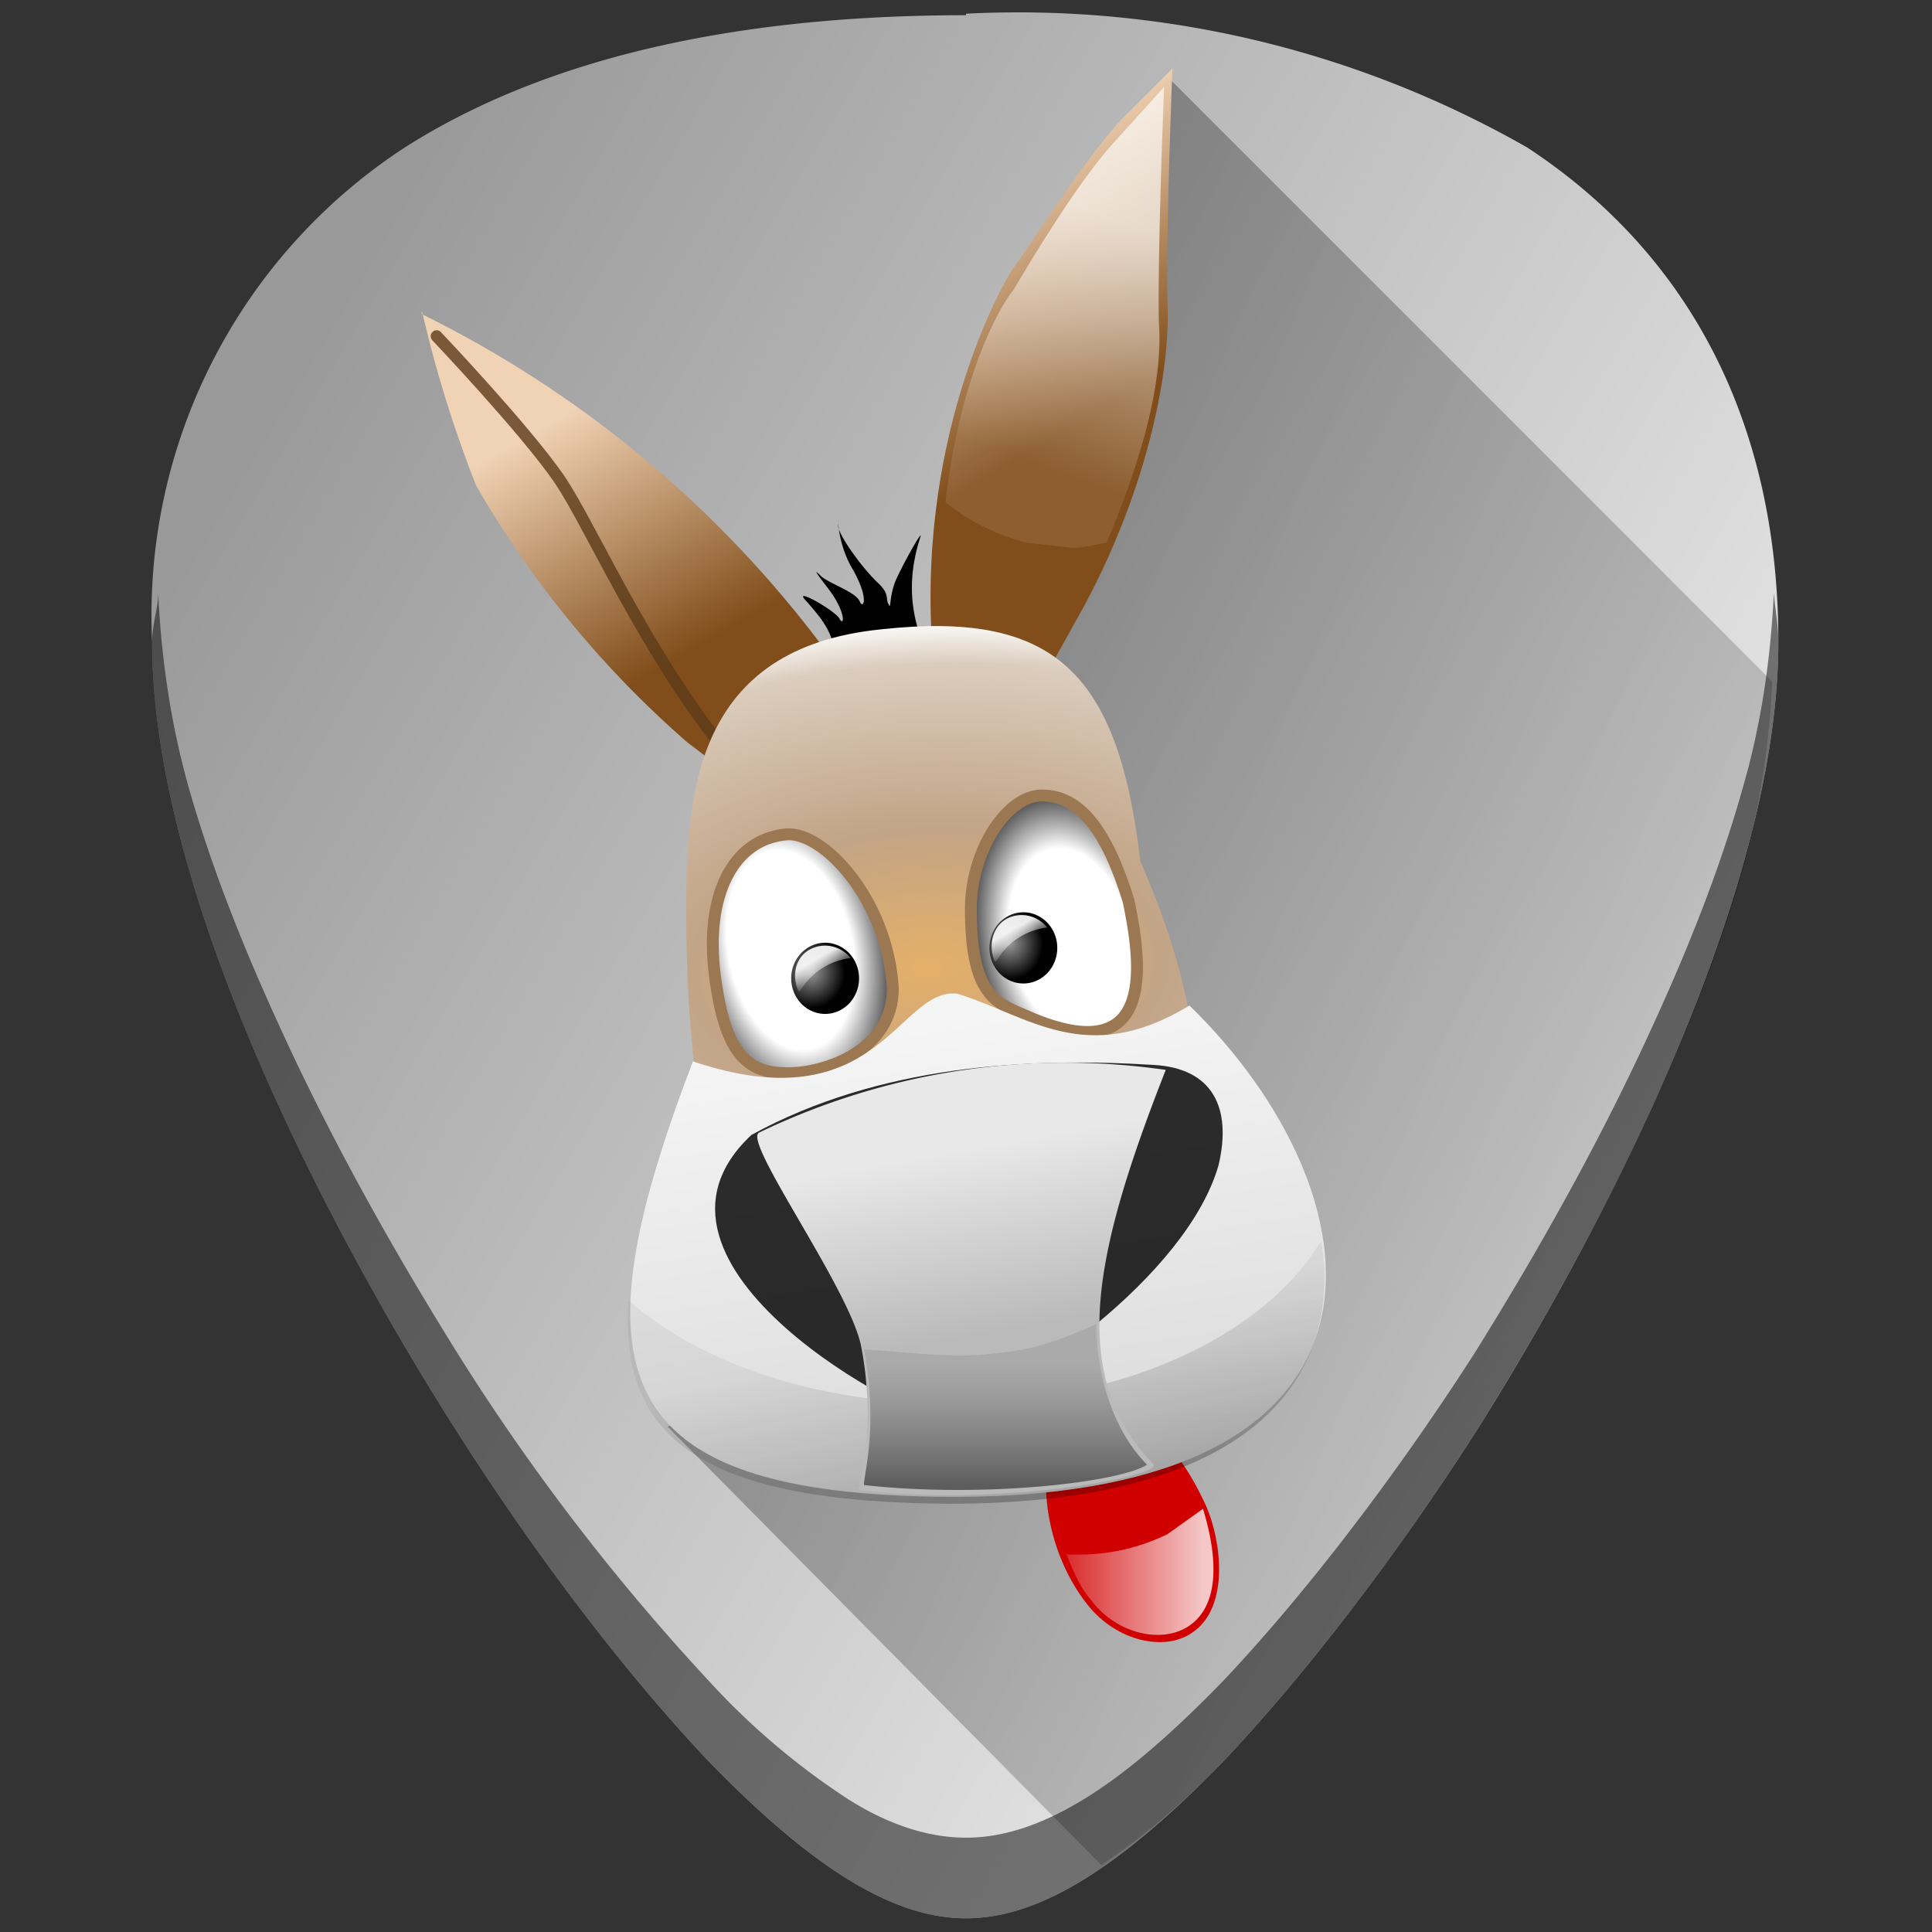 <?xml version="1.0" encoding="UTF-8" standalone="no"?>
<svg
   xmlns:dc="http://purl.org/dc/elements/1.1/"
   xmlns:cc="http://creativecommons.org/ns#"
   xmlns:rdf="http://www.w3.org/1999/02/22-rdf-syntax-ns#"
   xmlns:svg="http://www.w3.org/2000/svg"
   xmlns="http://www.w3.org/2000/svg"
   xmlns:xlink="http://www.w3.org/1999/xlink"
   xmlns:sodipodi="http://sodipodi.sourceforge.net/DTD/sodipodi-0.dtd"
   xmlns:inkscape="http://www.inkscape.org/namespaces/inkscape"
   width="48"
   height="48"
   viewBox="0 0 12.7 12.7"
   version="1.1"
   id="svg164"
   sodipodi:docname="amule.svg"
   inkscape:version="0.92.4 (5da689c313, 2019-01-14)">
  <rect x="0" y="0" width="12.7" height="12.7" fill="#333333" stroke="none"/>
  <sodipodi:namedview
     pagecolor="#ffffff"
     bordercolor="#666666"
     borderopacity="1"
     objecttolerance="10"
     gridtolerance="10"
     guidetolerance="10"
     inkscape:pageopacity="0"
     inkscape:pageshadow="2"
     inkscape:window-width="1112"
     inkscape:window-height="480"
     id="namedview166"
     showgrid="false"
     inkscape:zoom="4.9166667"
     inkscape:cx="2.1355932"
     inkscape:cy="24"
     inkscape:window-x="0"
     inkscape:window-y="25"
     inkscape:window-maximized="0"
     inkscape:current-layer="svg164" />
  <defs
     id="defs118">
    <linearGradient
       id="q">
      <stop
         offset="0"
         stop-color="#999"
         id="stop2" />
      <stop
         offset="1"
         stop-color="#e8e8e8"
         id="stop4" />
    </linearGradient>
    <linearGradient
       id="p">
      <stop
         offset="0"
         id="stop7" />
      <stop
         offset="1"
         stop-opacity="0"
         id="stop9" />
    </linearGradient>
    <linearGradient
       id="a">
      <stop
         offset="0"
         stop-color="#25190e"
         id="stop12" />
      <stop
         offset="1"
         stop-opacity="0"
         id="stop14" />
    </linearGradient>
    <linearGradient
       id="b">
      <stop
         offset="0"
         stop-color="#a03c84"
         id="stop17" />
      <stop
         offset=".5"
         stop-color="#893545"
         id="stop19" />
      <stop
         offset="1"
         stop-color="#af3838"
         stop-opacity="0"
         id="stop21" />
    </linearGradient>
    <linearGradient
       x1="354.43"
       y1="18.63"
       x2="332.18"
       y2="-20.66"
       id="t"
       xlink:href="#c"
       gradientUnits="userSpaceOnUse"
       gradientTransform="matrix(0.037,0,0,0.039,-8.589,3.58)" />
    <linearGradient
       id="c">
      <stop
         offset="0"
         stop-color="#814d1a"
         id="stop25" />
      <stop
         offset="1"
         stop-color="#f0d2b4"
         id="stop27" />
    </linearGradient>
    <linearGradient
       id="d">
      <stop
         offset="0"
         stop-color="#c19f73"
         id="stop30" />
      <stop
         offset="1"
         stop-color="#523e24"
         id="stop32" />
    </linearGradient>
    <linearGradient
       x1="354.43"
       y1="18.63"
       x2="332.18"
       y2="-20.66"
       id="u"
       xlink:href="#c"
       gradientUnits="userSpaceOnUse"
       gradientTransform="matrix(0.039,0,0,0.039,-9.324,3.58)" />
    <linearGradient
       id="e">
      <stop
         offset="0"
         stop-color="#e5b068"
         id="stop36" />
      <stop
         offset=".4"
         stop-color="#c2a486"
         id="stop38" />
      <stop
         offset=".88"
         stop-color="#dbcdbe"
         id="stop40" />
      <stop
         offset="1"
         stop-color="#fdfcfb"
         id="stop42" />
    </linearGradient>
    <linearGradient
       id="f">
      <stop
         offset="0"
         stop-color="#80807f"
         id="stop45" />
      <stop
         offset="1"
         stop-color="#6d3f11"
         id="stop47" />
    </linearGradient>
    <linearGradient
       id="g">
      <stop
         offset="0"
         stop-color="#fff"
         id="stop50" />
      <stop
         offset=".64"
         stop-color="#fff"
         id="stop52" />
      <stop
         offset="1"
         stop-color="#505050"
         id="stop54" />
    </linearGradient>
    <linearGradient
       id="h">
      <stop
         offset="0"
         stop-color="#999"
         id="stop57" />
      <stop
         offset=".6"
         stop-color="#3d3d3d"
         id="stop59" />
      <stop
         offset="1"
         id="stop61" />
    </linearGradient>
    <linearGradient
       x1="409.56"
       y1="145.02"
       x2="399.82"
       y2="80.37"
       id="A"
       xlink:href="#i"
       gradientUnits="userSpaceOnUse"
       gradientTransform="matrix(0.039,0,0,0.039,-9.324,3.58)" />
    <linearGradient
       id="i">
      <stop
         offset="0"
         stop-color="#dedede"
         id="stop65" />
      <stop
         offset="1"
         stop-color="#f5f5f5"
         id="stop67" />
    </linearGradient>
    <linearGradient
       id="j">
      <stop
         offset="0"
         stop-color="#d1d1d1"
         id="stop70" />
      <stop
         offset=".19"
         stop-color="#80807f"
         id="stop72" />
      <stop
         offset="1"
         stop-color="#704325"
         id="stop74" />
    </linearGradient>
    <linearGradient
       x1="392.07"
       y1="290.22"
       x2="385.9"
       y2="259.81"
       id="B"
       xlink:href="#k"
       gradientUnits="userSpaceOnUse"
       gradientTransform="matrix(0.039,0,0,0.039,-8.634,-1.444)" />
    <linearGradient
       id="k">
      <stop
         offset="0"
         id="stop78" />
      <stop
         offset="1"
         stop-color="#575757"
         stop-opacity=".32"
         id="stop80" />
    </linearGradient>
    <linearGradient
       x1="461.52"
       y1="273.79"
       x2="456.08"
       y2="242.98"
       id="C"
       xlink:href="#l"
       gradientUnits="userSpaceOnUse"
       gradientTransform="matrix(0.039,0,0,0.039,-11.496,-1.912)" />
    <linearGradient
       id="l">
      <stop
         offset="0"
         stop-color="#bababa"
         id="stop84" />
      <stop
         offset="1"
         stop-color="#e8e8e8"
         id="stop86" />
    </linearGradient>
    <linearGradient
       id="m">
      <stop
         offset="0"
         stop-color="#8c8c8c"
         id="stop89" />
      <stop
         offset=".32"
         stop-color="#8c8c8c"
         id="stop91" />
      <stop
         offset="1"
         stop-opacity="0"
         id="stop93" />
    </linearGradient>
    <linearGradient
       x1="409.25"
       y1="160.72"
       x2="409.25"
       y2="139.1"
       id="D"
       xlink:href="#k"
       gradientUnits="userSpaceOnUse"
       gradientTransform="matrix(0.037,0,0,0.037,-8.611,3.814)" />
    <linearGradient
       x1="424.9"
       y1="-28.42"
       x2="411.92"
       y2="13.38"
       id="E"
       xlink:href="#n"
       gradientUnits="userSpaceOnUse"
       gradientTransform="matrix(0.035,0,0,0.039,-7.586,2.533)" />
    <linearGradient
       id="n">
      <stop
         offset="0"
         stop-color="#fff"
         id="stop98" />
      <stop
         offset="1"
         stop-color="#fff"
         stop-opacity=".15"
         id="stop100" />
    </linearGradient>
    <linearGradient
       x1="377.1"
       y1="67.87"
       x2="377.4"
       y2="71.66"
       id="F"
       xlink:href="#o"
       gradientUnits="userSpaceOnUse"
       gradientTransform="matrix(0.037,-0.017,0.017,0.037,-9.725,10.196)" />
    <linearGradient
       id="o">
      <stop
         offset="0"
         stop-color="#fff"
         id="stop104" />
      <stop
         offset="1"
         stop-color="#fff"
         stop-opacity="0"
         id="stop106" />
    </linearGradient>
    <linearGradient
       x1="377.1"
       y1="67.87"
       x2="377.4"
       y2="71.66"
       id="G"
       xlink:href="#o"
       gradientUnits="userSpaceOnUse"
       gradientTransform="matrix(0.037,-0.017,0.017,0.037,-8.422,9.996)" />
    <linearGradient
       x1="444.17"
       y1="174.47"
       x2="409.2"
       y2="174.47"
       id="H"
       xlink:href="#o"
       gradientUnits="userSpaceOnUse"
       gradientTransform="matrix(0.033,0,0,0.039,-6.751,3.535)" />
    <radialGradient
       cx="393.54"
       cy="69.78"
       r="46.28"
       fx="393.54"
       fy="69.78"
       id="v"
       xlink:href="#e"
       gradientUnits="userSpaceOnUse"
       gradientTransform="matrix(0.084,-0.004,0.002,0.049,-27.102,4.515)" />
    <radialGradient
       cx="375.12"
       cy="69.02"
       r="15.61"
       fx="375.12"
       fy="69.02"
       id="w"
       xlink:href="#g"
       gradientUnits="userSpaceOnUse"
       gradientTransform="matrix(0.04,-0.008,0.013,0.065,-10.705,4.76)" />
    <radialGradient
       cx="193.52"
       cy="234.04"
       r="5.54"
       fx="193.52"
       fy="234.04"
       id="x"
       xlink:href="#h"
       gradientUnits="userSpaceOnUse"
       gradientTransform="matrix(0.04,0,0,0.043,-2.407,-3.672)" />
    <radialGradient
       cx="415.98"
       cy="68.34"
       r="15.61"
       fx="415.98"
       fy="68.34"
       id="y"
       xlink:href="#g"
       gradientUnits="userSpaceOnUse"
       gradientTransform="matrix(0.039,-0.008,0.013,0.061,-10.07,5.351)" />
    <radialGradient
       cx="193.52"
       cy="234.04"
       r="5.54"
       fx="193.52"
       fy="234.04"
       id="z"
       xlink:href="#h"
       gradientUnits="userSpaceOnUse"
       gradientTransform="matrix(0.04,0,0,0.043,-1.104,-3.861)" />
    <linearGradient
       xlink:href="#p"
       id="s"
       gradientUnits="userSpaceOnUse"
       x1=".35"
       y1="285.78"
       x2="17.62"
       y2="293.18"
       gradientTransform="translate(0,-284.3)" />
    <linearGradient
       xlink:href="#q"
       id="r"
       x1="2.66"
       y1="285.27"
       x2="11.7"
       y2="290.65"
       gradientUnits="userSpaceOnUse"
       gradientTransform="translate(0,-284.3)" />
  </defs>
  <path
     d="M 6.35,0.1 C 4.81,0.1 3.57,0.39 2.66,0.97 A 3.67,3.67 0 0 0 1,4.22 c 0,1.91 1.54,4.47 2.01,5.2 0.54,0.85 1.13,1.61 1.65,2.16 0.68,0.7 1.21,1.03 1.69,1.03 0.48,0 1.01,-0.33 1.69,-1.03 0.52,-0.55 1.11,-1.31 1.65,-2.15 0.47,-0.74 2,-3.3 2,-5.21 0,-1.42 -0.57,-2.54 -1.65,-3.25 A 6.75,6.75 0 0 0 6.35,0.09 Z"
     id="path120"
     style="fill:url(#r)"
     inkscape:connector-curvature="0" />
  <path
     d="M 1.04,3.9 C 1.04,4 1,4.1 1,4.22 c 0,1.91 1.54,4.47 2.01,5.2 0.54,0.85 1.13,1.61 1.65,2.16 0.68,0.7 1.21,1.03 1.69,1.03 0.48,0 1.01,-0.33 1.69,-1.03 0.52,-0.55 1.11,-1.31 1.65,-2.15 0.47,-0.74 2,-3.3 2,-5.21 C 11.69,4.11 11.67,4.01 11.66,3.9 11.64,4.32 11.58,4.76 11.45,5.2 11.3,5.73 11.09,6.25 10.87,6.73 10.43,7.7 9.92,8.53 9.69,8.9 9.15,9.74 8.56,10.5 8.04,11.05 7.7,11.4 7.4,11.66 7.12,11.83 6.84,12 6.59,12.08 6.35,12.08 6.11,12.08 5.85,12 5.58,11.83 A 4.76,4.76 0 0 1 4.66,11.05 14.41,14.41 0 0 1 3.01,8.9 C 2.78,8.53 2.27,7.7 1.83,6.73 1.61,6.25 1.4,5.73 1.25,5.21 1.12,4.76 1.06,4.32 1.04,3.9 Z"
     id="path122"
     inkscape:connector-curvature="0"
     style="opacity:0.5" />
  <path
     d="m 7.24,12.26 c 0.25,-0.17 0.5,-0.37 0.8,-0.68 0.52,-0.55 1.11,-1.31 1.65,-2.15 0.23,-0.37 0.74,-1.2 1.18,-2.17 0.22,-0.48 0.43,-1 0.58,-1.52 0.12,-0.43 0.18,-0.85 0.2,-1.26 L 7.68,0.51 6.54,4.26 6.36,7.73 4.39,9.38 Z"
     id="path124"
     style="opacity:0.45;fill:url(#s)"
     inkscape:connector-curvature="0" />
  <path
     style="color:#000000;overflow:visible;fill:#d10000;fill-rule:evenodd;marker:none"
     d="M 7.15,10.55 C 6.83,10.15 6.8,9.53 7.01,9.36 c 0.3,-0.23 0.65,-0.02 0.9,0.5 0.12,0.24 0.18,0.7 -0.07,0.87 -0.18,0.13 -0.5,0.06 -0.69,-0.18 z"
     overflow="visible"
     id="path126"
     inkscape:connector-curvature="0" />
  <path
     d="M 5.48,4.28 C 5.48,4.15 5.37,4.03 5.29,3.94 5.22,3.86 5.5,4.02 5.52,4.07 5.55,4.12 5.56,4.03 5.46,3.89 5.36,3.76 5.34,3.73 5.4,3.79 5.46,3.84 5.62,3.89 5.65,3.95 5.67,4.01 5.72,3.95 5.61,3.75 5.49,3.56 5.51,3.33 5.51,3.46 c 0,0.05 0.15,0.27 0.27,0.38 0.07,0.07 0.04,0.1 0.06,0.13 0.02,0.05 0,-0.04 0.05,-0.16 C 5.95,3.68 6.07,3.47 6.05,3.53 5.9,3.99 6.1,4.25 6.1,4.36 6.1,4.47 5.74,4.45 5.64,4.44 5.54,4.44 5.47,4.28 5.48,4.28 Z"
     id="path128"
     inkscape:connector-curvature="0"
     style="fill-rule:evenodd" />
  <path
     style="color:#000000;overflow:visible;fill:url(#t);fill-rule:evenodd;stroke-width:1.114;marker:none"
     d="M 6.137,4.359 C 6.003,2.911 6.582,1.875 6.66,1.764 6.738,1.664 7.106,1.073 7.373,0.784 l 0.334,-0.334 c 0,0 -0.045,1.125 -0.033,1.537 C 7.696,2.399 7.563,3.168 7.128,3.981 l -0.446,0.802 z"
     overflow="visible"
     id="path130"
     inkscape:connector-curvature="0" />
  <path
     d="M 2.773,2.065 A 7.363,7.363 0 0 1 5.48,4.348 C 5.78,4.905 5.78,4.905 5.301,5.05 4.834,5.195 4.956,5.206 4.522,4.883 A 6.605,6.605 0 0 1 3.129,3.19 C 2.84,2.455 2.762,1.942 2.773,2.065 Z"
     id="path132"
     style="fill:url(#u);fill-rule:evenodd;stroke-width:1.114"
     inkscape:connector-curvature="0" />
  <path
     d="M 5,5.2 C 4.33,4.51 3.9,3.47 3.67,3.14 3.44,2.81 2.87,2.21 2.87,2.21"
     id="path134"
     inkscape:connector-curvature="0"
     style="opacity:0.8;fill:none;stroke:#5c3b19;stroke-width:0.078;stroke-linecap:round;stroke-linejoin:round" />
  <path
     style="color:#000000;overflow:visible;fill:url(#v);fill-rule:evenodd;stroke-width:1.114;marker:none"
     d="M 7.496,5.663 C 8.676,8.336 6.694,8.96 6.115,9.004 5.112,9.06 4.511,8.18 4.511,5.975 c 0,-0.757 0.056,-1.715 1.281,-1.838 1.125,-0.123 1.559,0.267 1.704,1.526 z"
     overflow="visible"
     id="path136"
     inkscape:connector-curvature="0" />
  <path
     style="color:#000000;overflow:visible;fill:url(#w);fill-rule:evenodd;stroke:#9b7752;stroke-width:0.078;stroke-linejoin:round;marker:none"
     d="m 5.869,6.498 c 0,0.401 -0.434,0.557 -0.691,0.557 -0.256,0 -0.412,-0.111 -0.479,-0.646 C 4.633,5.897 4.811,5.518 5.168,5.485 5.413,5.462 5.836,5.919 5.869,6.498 Z"
     overflow="visible"
     id="path138"
     inkscape:connector-curvature="0" />
  <path
     style="color:#000000;overflow:visible;fill:url(#x);fill-rule:evenodd;stroke-width:1.114;marker:none"
     d="m 5.647,6.431 a 0.223,0.234 0 1 1 -0.446,0 0.223,0.234 0 1 1 0.446,0 z"
     overflow="visible"
     id="path140"
     inkscape:connector-curvature="0" />
  <path
     style="color:#000000;overflow:visible;fill:url(#y);fill-rule:evenodd;stroke:#9b7752;stroke-width:0.078;stroke-linejoin:round;marker:none"
     d="M 7.418,5.919 C 7.496,6.298 7.618,7.033 6.794,6.699 6.571,6.598 6.382,6.587 6.382,5.975 c 0,-0.379 0.234,-0.746 0.468,-0.746 0.245,0 0.423,0.223 0.568,0.691 z"
     overflow="visible"
     id="path142"
     inkscape:connector-curvature="0" />
  <path
     style="color:#000000;overflow:visible;fill:url(#z);fill-rule:evenodd;stroke-width:1.114;marker:none"
     d="m 6.95,6.231 a 0.223,0.234 0 1 1 -0.446,0 0.223,0.234 0 1 1 0.446,0 z"
     overflow="visible"
     id="path144"
     inkscape:connector-curvature="0" />
  <path
     style="color:#000000;overflow:visible;fill:url(#A);fill-rule:evenodd;stroke-width:1.114;marker:none"
     d="m 7.819,6.61 c 1.259,1.225 1.559,3.23 -1.559,3.23 C 3.976,9.829 3.775,9.016 4.555,6.977 5.78,7.389 5.903,6.487 6.293,6.532 6.761,6.676 7.139,7.022 7.819,6.61 Z"
     overflow="visible"
     id="path146"
     inkscape:connector-curvature="0" />
  <path
     style="color:#000000;overflow:visible;opacity:0.26;fill:url(#B);fill-rule:evenodd;stroke-width:1.114;marker:none"
     d="M 8.676,8.169 C 8.298,8.793 7.351,9.227 6.248,9.227 c -0.88,0 -1.649,-0.267 -2.116,-0.679 -0.067,0.925 0.512,1.326 2.105,1.337 1.983,0 2.584,-0.813 2.451,-1.715 z"
     overflow="visible"
     id="path148"
     inkscape:connector-curvature="0" />
  <path
     d="M 6.18,9.32 C 6.7,9.15 7.8,8.39 8.01,7.66 8.1,7.28 7.97,7.02 7.58,7 6.76,6.95 5.78,7 4.94,7.46 4.02,8.32 6.04,9.36 6.18,9.32 Z"
     id="path150"
     inkscape:connector-curvature="0"
     style="opacity:0.82;fill-rule:evenodd" />
  <path
     d="M 5.647,9.795 C 6.582,9.907 7.618,9.706 7.585,9.628 7.028,9.049 7.173,8.28 7.663,7.033 a 4.634,4.634 0 0 0 -2.673,0.412 c -0.111,0.056 0.579,1.003 0.668,1.392 0.111,0.557 -0.022,0.913 -0.011,0.958 z"
     id="path152"
     style="fill:url(#C);fill-rule:evenodd;stroke-width:1.114"
     inkscape:connector-curvature="0" />
  <path
     d="M 7.206,8.704 C 6.883,8.849 6.727,8.882 6.471,8.904 6.192,8.926 5.925,8.882 5.68,8.871 c 0.1,0.512 -0.011,0.858 0,0.891 C 6.482,9.851 7.373,9.74 7.54,9.628 7.318,9.405 7.206,9.038 7.206,8.704 Z"
     id="path154"
     style="opacity:0.5;fill:url(#D);fill-rule:evenodd;stroke-width:1.114"
     inkscape:connector-curvature="0" />
  <path
     style="color:#000000;overflow:visible;opacity:0.66;fill:url(#E);fill-rule:evenodd;stroke-width:1.114;marker:none"
     d="m 6.204,3.29 0.022,0.022 a 1.437,1.437 0 0 0 0.524,0.256 l 0.301,0.033 c 0.089,0 0.145,-0.022 0.223,-0.033 C 7.551,2.911 7.641,2.455 7.618,2.121 7.607,1.708 7.652,0.572 7.652,0.572 L 7.329,0.929 C 7.072,1.207 6.727,1.798 6.66,1.909 6.593,1.987 6.315,2.432 6.215,3.301 Z"
     overflow="visible"
     id="path156"
     inkscape:connector-curvature="0" />
  <path
     style="color:#000000;overflow:visible;opacity:0.91;fill:url(#F);fill-rule:evenodd;stroke-width:1.114;marker:none"
     d="M 5.346,6.231 C 5.235,6.275 5.201,6.398 5.246,6.509 L 5.257,6.52 A 0.446,0.446 0 0 1 5.591,6.298 0.212,0.212 0 0 0 5.346,6.231 Z"
     overflow="visible"
     id="path158"
     inkscape:connector-curvature="0" />
  <path
     style="color:#000000;overflow:visible;opacity:0.91;fill:url(#G);fill-rule:evenodd;stroke-width:1.114;marker:none"
     d="M 6.638,6.03 C 6.527,6.075 6.493,6.209 6.538,6.32 H 6.549 A 0.446,0.446 0 0 1 6.883,6.097 0.212,0.212 0 0 0 6.638,6.03 Z"
     overflow="visible"
     id="path160"
     inkscape:connector-curvature="0" />
  <path
     style="color:#000000;overflow:visible;opacity:0.78;fill:url(#H);fill-rule:evenodd;stroke-width:1.114;marker:none"
     d="m 7.006,10.207 c 0.045,0.111 0.089,0.223 0.167,0.312 0.167,0.223 0.468,0.29 0.646,0.167 C 8.042,10.53 7.986,10.174 7.908,9.918 L 7.674,10.085 A 1.314,1.314 0 0 1 7.084,10.219 H 7.006 Z"
     overflow="visible"
     id="path162"
     inkscape:connector-curvature="0" />
</svg>
